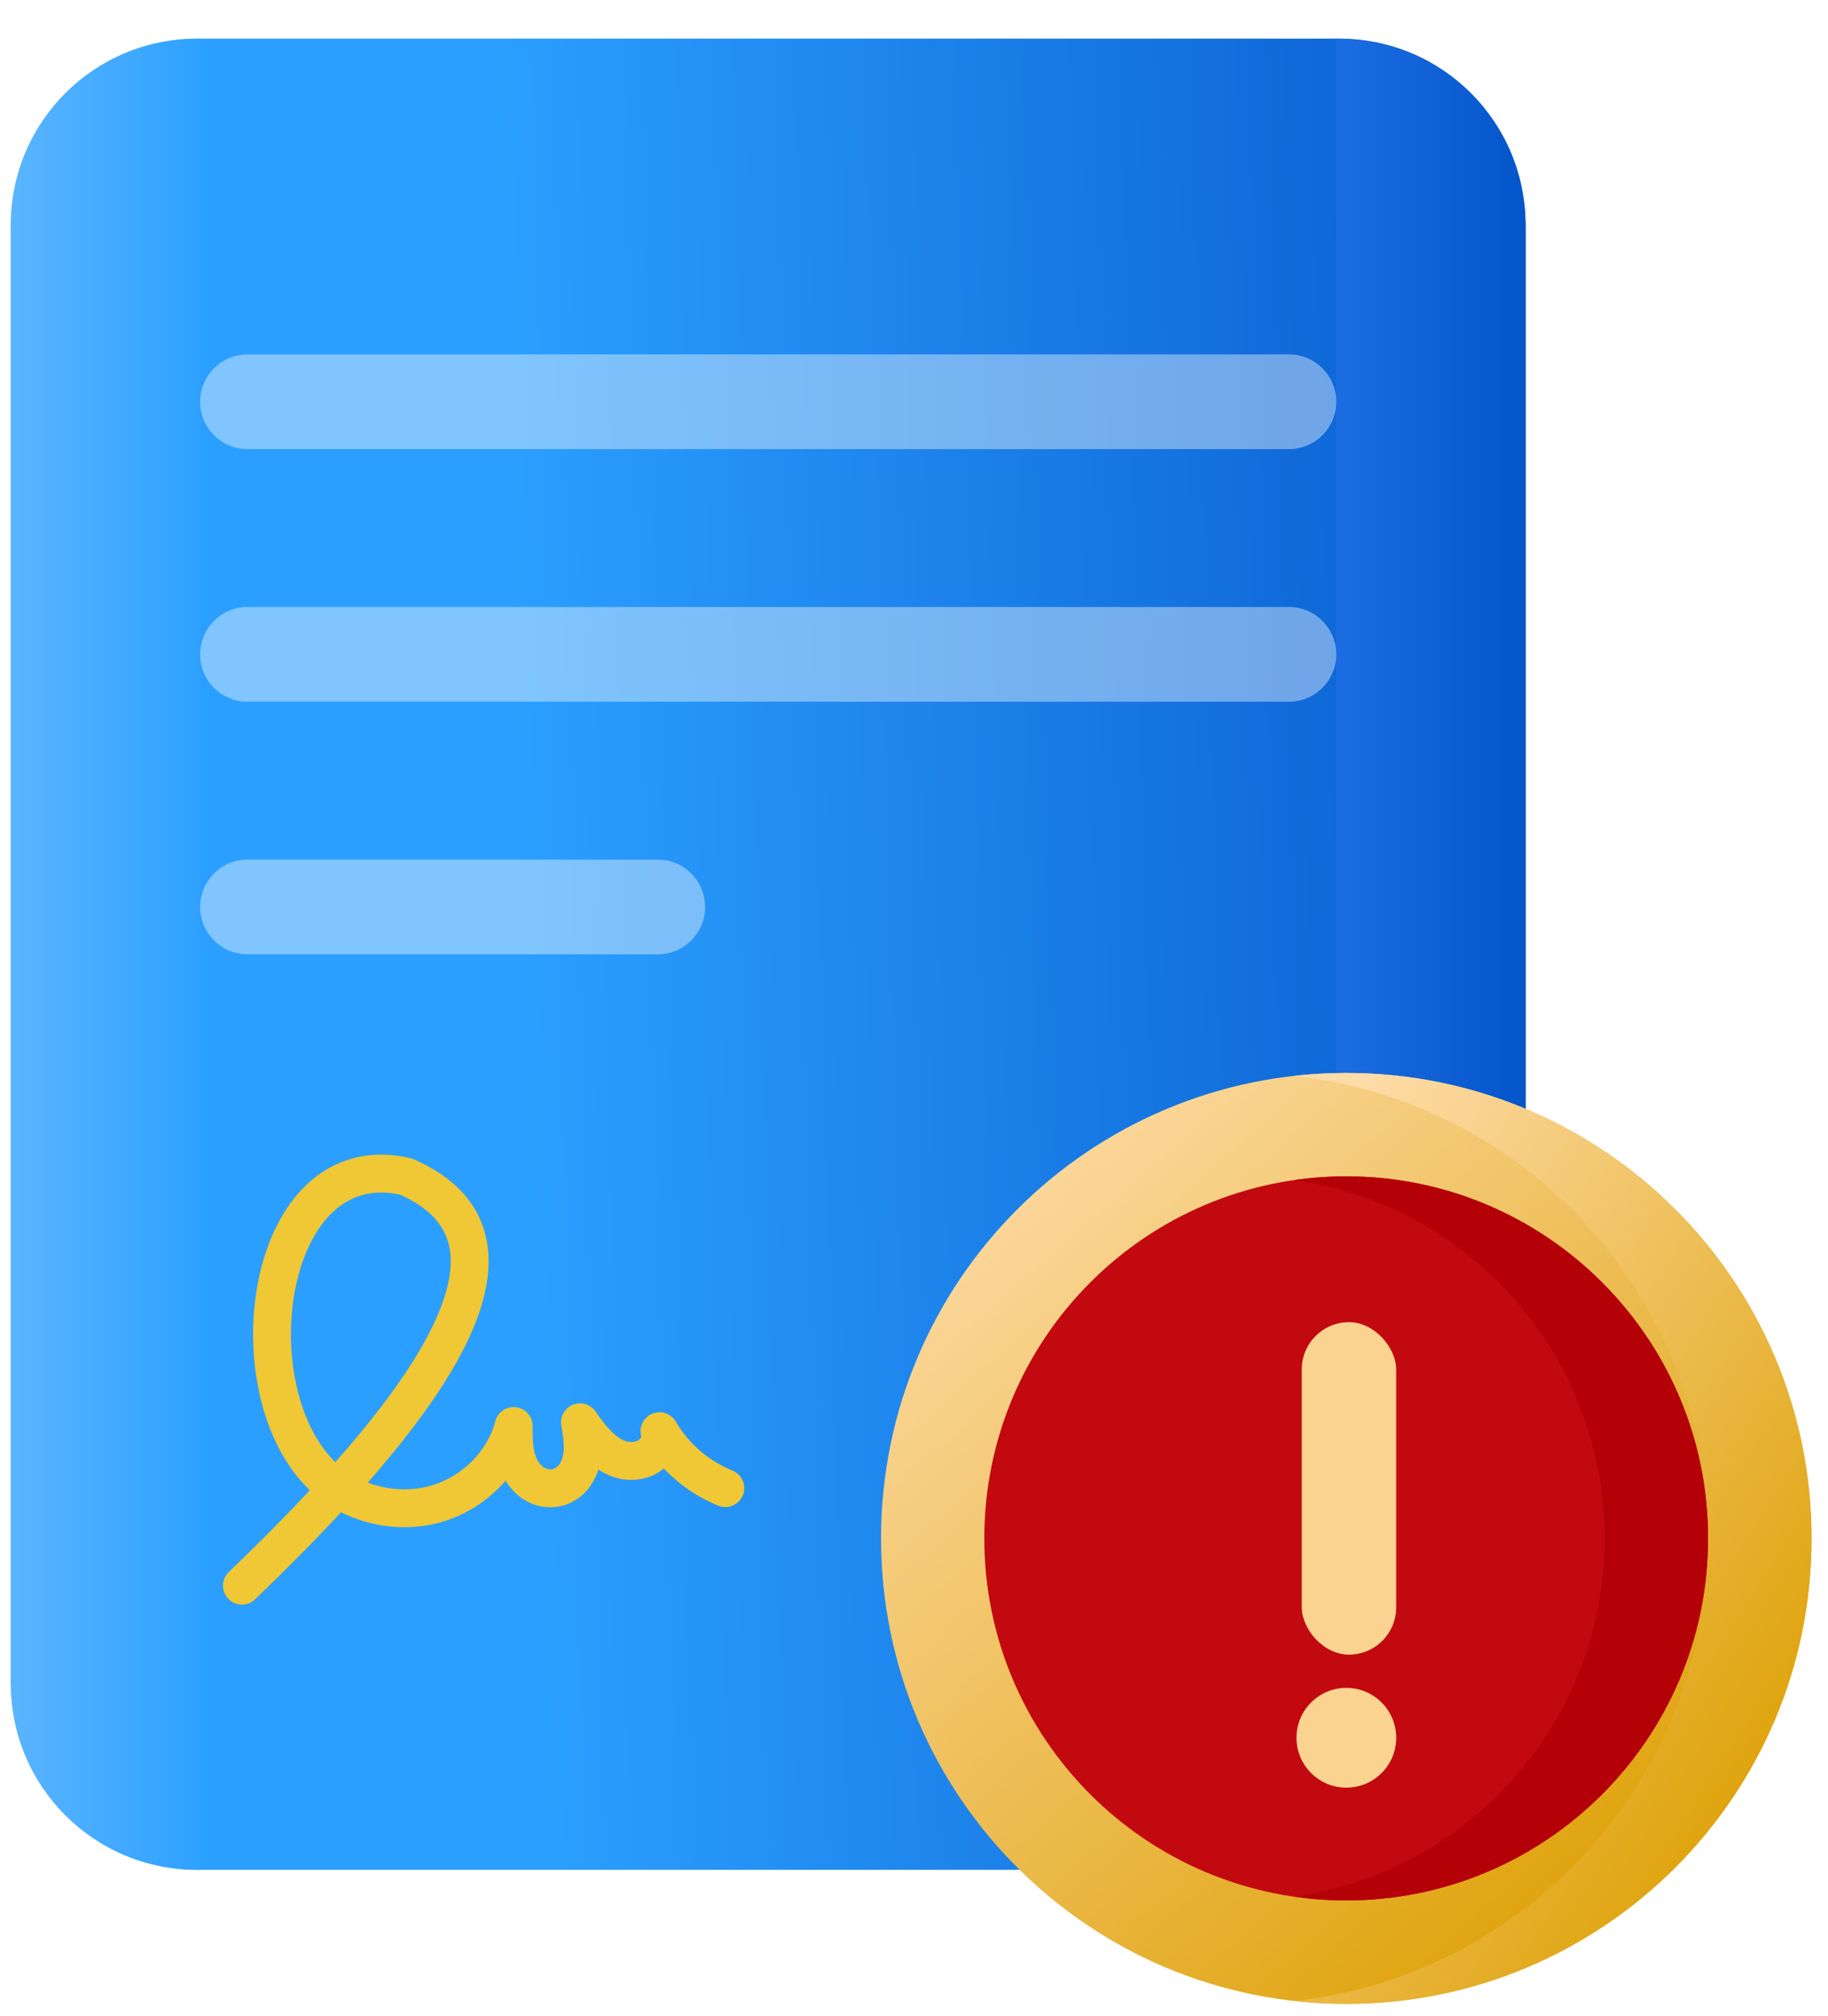 <svg width="39" height="43" viewBox="0 0 39 43" fill="none" xmlns="http://www.w3.org/2000/svg">
<path d="M0.23 4.864C0.23 2.633 2.039 0.824 4.27 0.824H28.51C30.741 0.824 32.55 2.633 32.55 4.864V35.837C32.55 38.068 30.741 39.877 28.51 39.877H4.27C2.039 39.877 0.23 38.068 0.23 35.837V4.864Z" fill="url(#paint0_linear_14677_39748)"/>
<path d="M0.23 4.795C0.23 2.602 2.008 0.824 4.201 0.824H4.27V39.877H4.201C2.008 39.877 0.23 38.099 0.23 35.906V4.795Z" fill="url(#paint1_linear_14677_39748)"/>
<path d="M32.547 35.906C32.547 38.099 30.769 39.877 28.576 39.877L28.507 39.877L28.507 0.824L28.576 0.824C30.769 0.824 32.547 2.602 32.547 4.794L32.547 35.906Z" fill="url(#paint2_linear_14677_39748)"/>
<path d="M27.499 7.558H5.28C4.722 7.558 4.27 8.01 4.27 8.568C4.27 9.126 4.722 9.578 5.28 9.578H27.499C28.057 9.578 28.509 9.126 28.509 8.568C28.509 8.01 28.057 7.558 27.499 7.558Z" fill="white" fill-opacity="0.4"/>
<path d="M27.499 12.945H5.28C4.722 12.945 4.27 13.398 4.27 13.955C4.27 14.513 4.722 14.965 5.28 14.965H27.499C28.057 14.965 28.509 14.513 28.509 13.955C28.509 13.398 28.057 12.945 27.499 12.945Z" fill="white" fill-opacity="0.4"/>
<path d="M14.033 18.332H5.28C4.722 18.332 4.27 18.785 4.27 19.343C4.27 19.9 4.722 20.352 5.28 20.352H14.033C14.591 20.352 15.043 19.9 15.043 19.343C15.043 18.785 14.591 18.332 14.033 18.332Z" fill="white" fill-opacity="0.4"/>
<g filter="url(#filter0_d_14677_39748)">
<path fill-rule="evenodd" clip-rule="evenodd" d="M6.553 25.254C7.111 24.732 7.862 24.492 8.753 24.698C8.777 24.704 8.801 24.711 8.824 24.721C9.66 25.086 10.19 25.633 10.363 26.359C10.53 27.061 10.342 27.84 9.957 28.637C9.517 29.545 8.781 30.553 7.846 31.619C8.267 31.778 8.746 31.809 9.182 31.687C9.859 31.497 10.404 30.944 10.567 30.311C10.618 30.113 10.808 29.985 11.01 30.011C11.212 30.036 11.363 30.209 11.363 30.412C11.362 30.721 11.37 30.933 11.451 31.108L11.451 31.108C11.539 31.298 11.673 31.341 11.755 31.336C11.83 31.331 11.948 31.28 12.003 31.072L12.003 31.072C12.05 30.895 12.025 30.693 11.976 30.399C11.945 30.212 12.047 30.029 12.222 29.958C12.397 29.887 12.598 29.947 12.706 30.102C12.832 30.282 12.972 30.477 13.138 30.612C13.295 30.739 13.428 30.777 13.57 30.738L13.57 30.738C13.607 30.728 13.646 30.7 13.669 30.665C13.679 30.651 13.682 30.642 13.683 30.637C13.625 30.442 13.721 30.234 13.908 30.151C14.097 30.069 14.318 30.142 14.421 30.321C14.683 30.778 15.115 31.154 15.627 31.361C15.834 31.445 15.933 31.681 15.85 31.887C15.766 32.094 15.53 32.194 15.323 32.11C14.882 31.931 14.484 31.657 14.161 31.316C14.054 31.407 13.925 31.478 13.785 31.517C13.378 31.628 13.032 31.514 12.767 31.34C12.618 31.812 12.246 32.113 11.808 32.142C11.403 32.169 11.016 31.957 10.787 31.577C10.427 31.996 9.941 32.313 9.4 32.465C8.699 32.662 7.923 32.576 7.276 32.25C6.715 32.856 6.098 33.477 5.442 34.108C5.281 34.262 5.025 34.257 4.87 34.096C4.716 33.935 4.721 33.679 4.882 33.525C5.505 32.926 6.085 32.343 6.609 31.781C6.065 31.26 5.72 30.529 5.544 29.761C5.361 28.96 5.353 28.087 5.515 27.294C5.675 26.506 6.012 25.76 6.553 25.254ZM7.153 31.183C8.097 30.117 8.816 29.139 9.229 28.284C9.58 27.56 9.682 26.985 9.577 26.547C9.48 26.141 9.185 25.769 8.535 25.477C7.925 25.347 7.461 25.512 7.105 25.844C6.725 26.199 6.446 26.77 6.306 27.455C6.168 28.136 6.174 28.893 6.332 29.58C6.482 30.238 6.763 30.802 7.153 31.183ZM13.684 30.634C13.684 30.634 13.684 30.634 13.683 30.636C13.683 30.634 13.684 30.634 13.684 30.634Z" fill="#F0C735"/>
</g>
<g clip-path="url(#clip0_14677_39748)">
<path d="M28.723 42.735C34.206 42.735 38.65 38.291 38.65 32.809C38.65 27.327 34.206 22.882 28.723 22.882C23.241 22.882 18.797 27.327 18.797 32.809C18.797 38.291 23.241 42.735 28.723 42.735Z" fill="url(#paint3_linear_14677_39748)"/>
<path d="M28.72 22.882C28.347 22.882 27.979 22.904 27.617 22.944C32.58 23.492 36.441 27.699 36.441 32.809C36.441 37.918 32.58 42.125 27.617 42.674C27.979 42.714 28.347 42.735 28.72 42.735C34.202 42.735 38.647 38.291 38.647 32.809C38.647 27.327 34.202 22.882 28.72 22.882Z" fill="url(#paint4_linear_14677_39748)"/>
<path d="M28.721 40.529C32.984 40.529 36.441 37.072 36.441 32.808C36.441 28.544 32.984 25.087 28.721 25.087C24.457 25.087 21 28.544 21 32.808C21 37.072 24.457 40.529 28.721 40.529Z" fill="#C20910"/>
<path d="M28.72 25.087C28.346 25.087 27.977 25.115 27.617 25.166C31.359 25.701 34.235 28.919 34.235 32.808C34.235 36.697 31.359 39.915 27.617 40.45C27.977 40.501 28.346 40.529 28.72 40.529C32.984 40.529 36.441 37.072 36.441 32.808C36.441 28.544 32.984 25.087 28.72 25.087Z" fill="#B40007"/>
<rect x="27.773" y="28.197" width="2.014" height="7.09" rx="1.007" fill="#F9D38F"/>
<circle cx="28.724" cy="37.06" r="1.064" fill="#F9D38F"/>
</g>
<defs>
<filter id="filter0_d_14677_39748" x="4.361" y="24.227" width="11.915" height="10.39" filterUnits="userSpaceOnUse" color-interpolation-filters="sRGB">
<feFlood flood-opacity="0" result="BackgroundImageFix"/>
<feColorMatrix in="SourceAlpha" type="matrix" values="0 0 0 0 0 0 0 0 0 0 0 0 0 0 0 0 0 0 127 0" result="hardAlpha"/>
<feOffset/>
<feGaussianBlur stdDeviation="0.199"/>
<feComposite in2="hardAlpha" operator="out"/>
<feColorMatrix type="matrix" values="0 0 0 0 0 0 0 0 0 0 0 0 0 0 0 0 0 0 0.3 0"/>
<feBlend mode="normal" in2="BackgroundImageFix" result="effect1_dropShadow_14677_39748"/>
<feBlend mode="normal" in="SourceGraphic" in2="effect1_dropShadow_14677_39748" result="shape"/>
</filter>
<linearGradient id="paint0_linear_14677_39748" x1="10.341" y1="-5.793" x2="34.811" y2="-6.528" gradientUnits="userSpaceOnUse">
<stop stop-color="#2B9FFF"/>
<stop offset="0.957" stop-color="#0657CB"/>
</linearGradient>
<linearGradient id="paint1_linear_14677_39748" x1="-1.24" y1="11.118" x2="4.642" y2="11.118" gradientUnits="userSpaceOnUse">
<stop offset="0.196" stop-color="#5EB6FF"/>
<stop offset="0.994" stop-color="#2BA0FF"/>
</linearGradient>
<linearGradient id="paint2_linear_14677_39748" x1="32.58" y1="20.677" x2="28.169" y2="20.677" gradientUnits="userSpaceOnUse">
<stop stop-color="#0455C9"/>
<stop offset="1" stop-color="#1E6FE4"/>
</linearGradient>
<linearGradient id="paint3_linear_14677_39748" x1="20.406" y1="23.82" x2="35.239" y2="40.785" gradientUnits="userSpaceOnUse">
<stop stop-color="#FEDCA9"/>
<stop offset="1" stop-color="#DDA003"/>
</linearGradient>
<linearGradient id="paint4_linear_14677_39748" x1="28.511" y1="23.82" x2="42.061" y2="32.43" gradientUnits="userSpaceOnUse">
<stop stop-color="#FEDCA9"/>
<stop offset="1" stop-color="#DDA003"/>
</linearGradient>
<clipPath id="clip0_14677_39748">
<rect width="19.853" height="19.853" fill="white" transform="translate(18.797 22.882)"/>
</clipPath>
</defs>
</svg>
